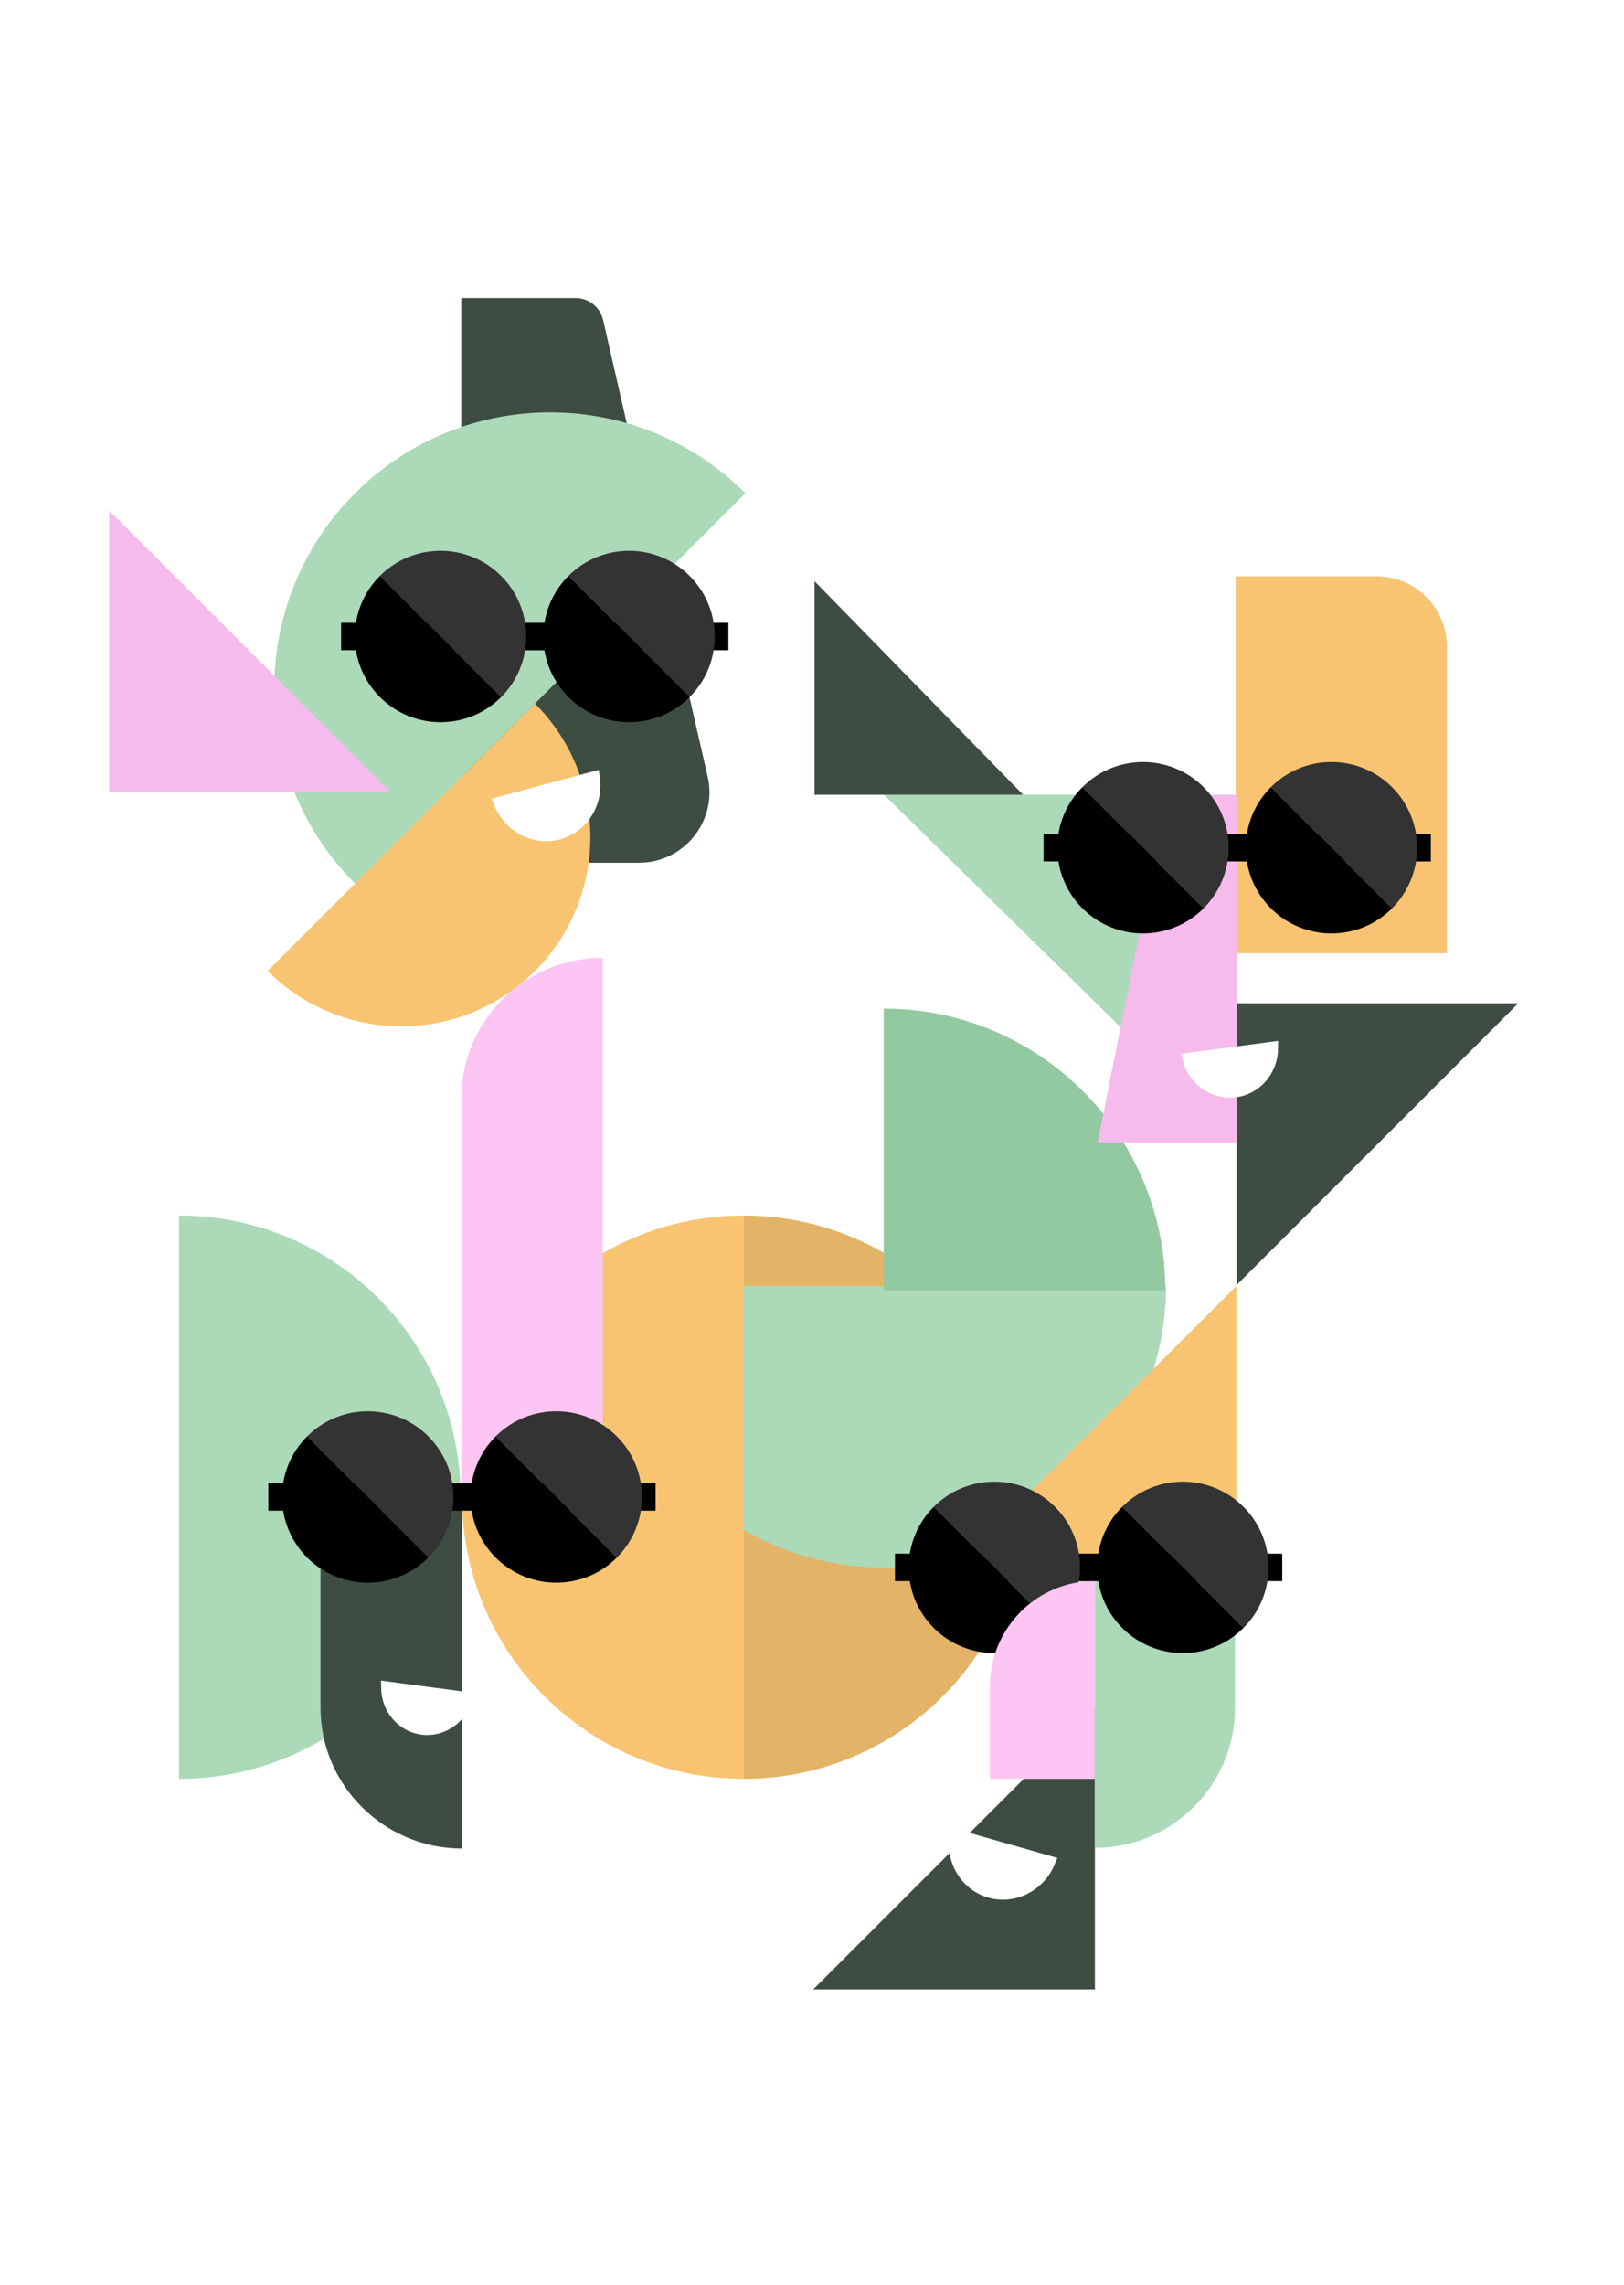 <svg width="327" height="460" viewBox="0 0 327 460" fill="none" xmlns="http://www.w3.org/2000/svg">
<rect width="327" height="460" fill="white"/>
<g clip-path="url(#clip0_7239_50376)">
<path d="M149.733 358.122C149.733 358.122 149.733 332.734 149.733 301.418C149.733 270.101 149.733 244.714 149.733 244.714C181.05 244.714 206.437 270.101 206.437 301.418C206.437 332.734 181.05 358.122 149.733 358.122Z" fill="#E3B367"/>
</g>
<path d="M305.704 202L249 258.704L249 202L305.704 202Z" fill="#3D4D41"/>
<path d="M248.816 116.034H277.168C284.997 116.034 291.344 122.381 291.344 130.21V191.914H248.816V116.034Z" fill="#F8C471"/>
<path d="M178 160H235V216L178 160Z" fill="#ACD9B7"/>
<path d="M115.907 60C118.551 60 120.845 61.827 121.435 64.404L142.493 156.351C144.526 165.227 137.782 173.691 128.675 173.691L92.88 173.691L92.88 60L115.907 60Z" fill="#3D4D41"/>
<g clip-path="url(#clip1_7239_50376)">
<path d="M150.082 99.295C150.082 99.295 132.491 116.887 110.79 138.587C89.09 160.287 71.499 177.879 71.499 177.879C49.798 156.178 49.798 120.995 71.499 99.295C93.199 77.595 128.382 77.595 150.082 99.295Z" fill="#ACD9B7"/>
</g>
<path d="M53.897 195.476C53.897 195.476 65.946 183.427 80.808 168.564C95.671 153.702 107.72 141.653 107.72 141.653C122.582 156.516 122.582 180.613 107.72 195.476C92.857 210.338 68.76 210.338 53.897 195.476Z" fill="#F8C471"/>
<path d="M100.688 161.641C102.588 166.401 107.626 169.066 112.433 167.773C117.24 166.48 120.261 161.647 119.517 156.576L100.688 161.641Z" fill="white" stroke="white" stroke-width="2.524"/>
<path d="M68.686 125.382H146.667V130.903H68.686V125.382Z" fill="black"/>
<path d="M100.901 140.342C100.901 140.342 95.439 134.88 88.701 128.143C81.964 121.405 76.502 115.944 76.502 115.944C83.239 109.206 94.163 109.206 100.901 115.944C107.638 122.681 107.638 133.605 100.901 140.342Z" fill="#333333"/>
<path d="M100.901 140.342C94.163 147.08 83.24 147.08 76.502 140.342C69.764 133.605 69.764 122.681 76.502 115.943C76.502 115.943 81.964 121.405 88.701 128.143C95.439 134.88 100.901 140.342 100.901 140.342Z" fill="black"/>
<path d="M138.861 140.342C138.861 140.342 133.399 134.88 126.661 128.143C119.924 121.405 114.462 115.944 114.462 115.944C121.2 109.206 132.123 109.206 138.861 115.944C145.598 122.681 145.598 133.605 138.861 140.342Z" fill="#333333"/>
<path d="M138.861 140.342C132.124 147.08 121.2 147.08 114.462 140.342C107.725 133.605 107.725 122.681 114.462 115.943C114.462 115.943 119.924 121.405 126.662 128.143C133.399 134.88 138.861 140.342 138.861 140.342Z" fill="black"/>
<rect x="105.98" y="130.171" width="5.245" height="0.709" fill="black"/>
<path d="M22 102.812L78.704 159.516H22L22 102.812Z" fill="#F6BAEC"/>
<path d="M164 117L206 160H164V117Z" fill="#3D4D41"/>
<path d="M121.375 258.888C121.375 258.888 146.763 258.888 178.079 258.888C209.396 258.888 234.783 258.888 234.783 258.888C234.783 290.205 209.396 315.592 178.079 315.592C146.763 315.592 121.375 290.205 121.375 258.888Z" fill="#ACD9B7"/>
<path d="M177.941 259.758C177.941 228.441 177.941 203.054 177.941 203.054C209.258 203.054 234.645 228.441 234.645 259.758C234.645 259.758 209.258 259.758 177.941 259.758Z" fill="#92C9A0"/>
<g clip-path="url(#clip2_7239_50376)">
<path d="M36.045 358.119C36.045 358.119 36.045 332.731 36.045 301.415C36.045 270.098 36.045 244.711 36.045 244.711C67.362 244.711 92.749 270.098 92.749 301.415C92.749 332.731 67.362 358.119 36.045 358.119Z" fill="#ACD9B7"/>
</g>
<g clip-path="url(#clip3_7239_50376)">
<path d="M149.734 244.712C149.734 244.712 149.734 270.1 149.734 301.416C149.734 332.733 149.734 358.12 149.734 358.12C118.417 358.12 93.03 332.733 93.03 301.416C93.03 270.1 118.417 244.712 149.734 244.712Z" fill="#F8C471"/>
</g>
<path d="M64.537 301.415H93.031V372.153V372.153C77.373 372.153 64.537 359.46 64.537 343.801V301.415Z" fill="#3D4D41"/>
<path d="M92.886 221.178C92.886 205.52 105.721 192.826 121.379 192.826V192.826V301.131H92.886V221.178Z" fill="#FCC5F3"/>
<path d="M54.025 298.615H132.006V304.136H54.025V298.615Z" fill="black"/>
<path d="M86.248 313.575C86.248 313.575 80.786 308.113 74.048 301.375C67.311 294.638 61.849 289.176 61.849 289.176C68.587 282.438 79.51 282.438 86.248 289.176C92.985 295.913 92.985 306.837 86.248 313.575Z" fill="#333333"/>
<path d="M86.248 313.575C79.51 320.312 68.587 320.312 61.849 313.575C55.112 306.837 55.112 295.913 61.849 289.176C61.849 289.176 67.311 294.638 74.049 301.375C80.786 308.113 86.248 313.575 86.248 313.575Z" fill="black"/>
<path d="M124.207 313.575C124.207 313.575 118.745 308.113 112.008 301.375C105.27 294.638 99.808 289.176 99.808 289.176C106.546 282.438 117.469 282.438 124.207 289.176C130.944 295.913 130.944 306.837 124.207 313.575Z" fill="#333333"/>
<path d="M124.207 313.575C117.47 320.312 106.546 320.312 99.808 313.575C93.071 306.837 93.071 295.913 99.808 289.176C99.808 289.176 105.27 294.638 112.008 301.375C118.745 308.113 124.207 313.575 124.207 313.575Z" fill="black"/>
<rect x="91.312" y="303.397" width="5.245" height="0.709" fill="black"/>
<path d="M249 160L249 230L221 230L235 160L249 160Z" fill="#F6BAEC"/>
<path d="M210.13 167.908H288.111V173.429H210.13V167.908Z" fill="black"/>
<path d="M242.347 182.868C242.347 182.868 236.885 177.406 230.147 170.668C223.41 163.931 217.948 158.469 217.948 158.469C224.685 151.731 235.609 151.731 242.347 158.469C249.084 165.206 249.084 176.13 242.347 182.868Z" fill="#333333"/>
<path d="M242.347 182.868C235.609 189.605 224.685 189.605 217.948 182.868C211.21 176.13 211.21 165.206 217.948 158.469C217.948 158.469 223.41 163.931 230.147 170.668C236.885 177.406 242.347 182.868 242.347 182.868Z" fill="black"/>
<path d="M280.298 182.868C280.298 182.868 274.836 177.406 268.099 170.668C261.361 163.931 255.899 158.469 255.899 158.469C262.637 151.731 273.56 151.731 280.298 158.469C287.035 165.206 287.035 176.13 280.298 182.868Z" fill="#333333"/>
<path d="M280.298 182.869C273.56 189.606 262.637 189.606 255.899 182.869C249.162 176.131 249.162 165.207 255.899 158.47C255.899 158.47 261.361 163.932 268.099 170.669C274.836 177.407 280.298 182.869 280.298 182.869Z" fill="black"/>
<rect x="247.409" y="172.695" width="5.245" height="0.709" fill="black"/>
<path d="M192.254 315.591L248.958 258.887L248.958 315.591L192.254 315.591Z" fill="#F8C471"/>
<path d="M220.465 343.803L163.761 400.507L220.465 400.507L220.465 343.803Z" fill="#3D4D41"/>
<path d="M220.465 315.45H248.675V343.802C248.675 359.382 236.045 372.012 220.465 372.012V372.012V315.45Z" fill="#ACD9B7"/>
<path d="M180.204 312.791H258.186V318.312H180.204V312.791Z" fill="black"/>
<path d="M212.422 327.749C212.422 327.749 206.96 322.287 200.222 315.549C193.485 308.812 188.023 303.35 188.023 303.35C194.761 296.612 205.684 296.612 212.422 303.35C219.159 310.087 219.159 321.011 212.422 327.749Z" fill="#333333"/>
<path d="M212.422 327.748C205.684 334.486 194.761 334.486 188.023 327.748C181.286 321.011 181.286 310.087 188.023 303.35C188.023 303.35 193.485 308.811 200.223 315.549C206.96 322.287 212.422 327.748 212.422 327.748Z" fill="black"/>
<path d="M199.339 339.408C199.339 327.743 208.796 318.286 220.462 318.286V318.286L220.462 358.121L199.339 358.121L199.339 339.408Z" fill="#FCC5F3"/>
<path d="M250.373 327.749C250.373 327.749 244.911 322.287 238.174 315.549C231.436 308.812 225.974 303.35 225.974 303.35C232.712 296.612 243.635 296.612 250.373 303.35C257.111 310.087 257.111 321.011 250.373 327.749Z" fill="#333333"/>
<path d="M250.373 327.749C243.636 334.487 232.712 334.487 225.974 327.749C219.237 321.012 219.237 310.088 225.974 303.351C225.974 303.351 231.436 308.812 238.174 315.55C244.911 322.288 250.373 327.749 250.373 327.749Z" fill="black"/>
<rect x="217.489" y="317.579" width="5.245" height="0.709" fill="black"/>
<path d="M93.898 341.895C92.777 345.886 88.997 348.503 85 347.973C81.003 347.442 78.037 343.929 77.996 339.784L93.898 341.895Z" fill="white" stroke="white" stroke-width="2.524"/>
<path d="M239.367 213.217C240.523 217.442 244.511 220.224 248.734 219.663C252.957 219.102 256.082 215.377 256.096 210.996L239.367 213.217Z" fill="white" stroke="white" stroke-width="2.524"/>
<path d="M192.44 369.525C191.621 374.584 194.57 379.461 199.357 380.825C204.145 382.19 209.222 379.6 211.192 374.869L192.44 369.525Z" fill="white" stroke="white" stroke-width="2.524"/>
<defs>
<clipPath id="clip0_7239_50376">
<rect width="113.408" height="56.704" fill="white" transform="translate(206.425 244.714) rotate(90)"/>
</clipPath>
<clipPath id="clip1_7239_50376">
<rect width="111.134" height="55.567" fill="white" transform="translate(32.207 138.584) rotate(-45)"/>
</clipPath>
<clipPath id="clip2_7239_50376">
<rect width="113.408" height="56.704" fill="white" transform="translate(92.748 244.709) rotate(90)"/>
</clipPath>
<clipPath id="clip3_7239_50376">
<rect width="113.408" height="56.704" fill="white" transform="translate(93.032 358.117) rotate(-90)"/>
</clipPath>
</defs>
</svg>
